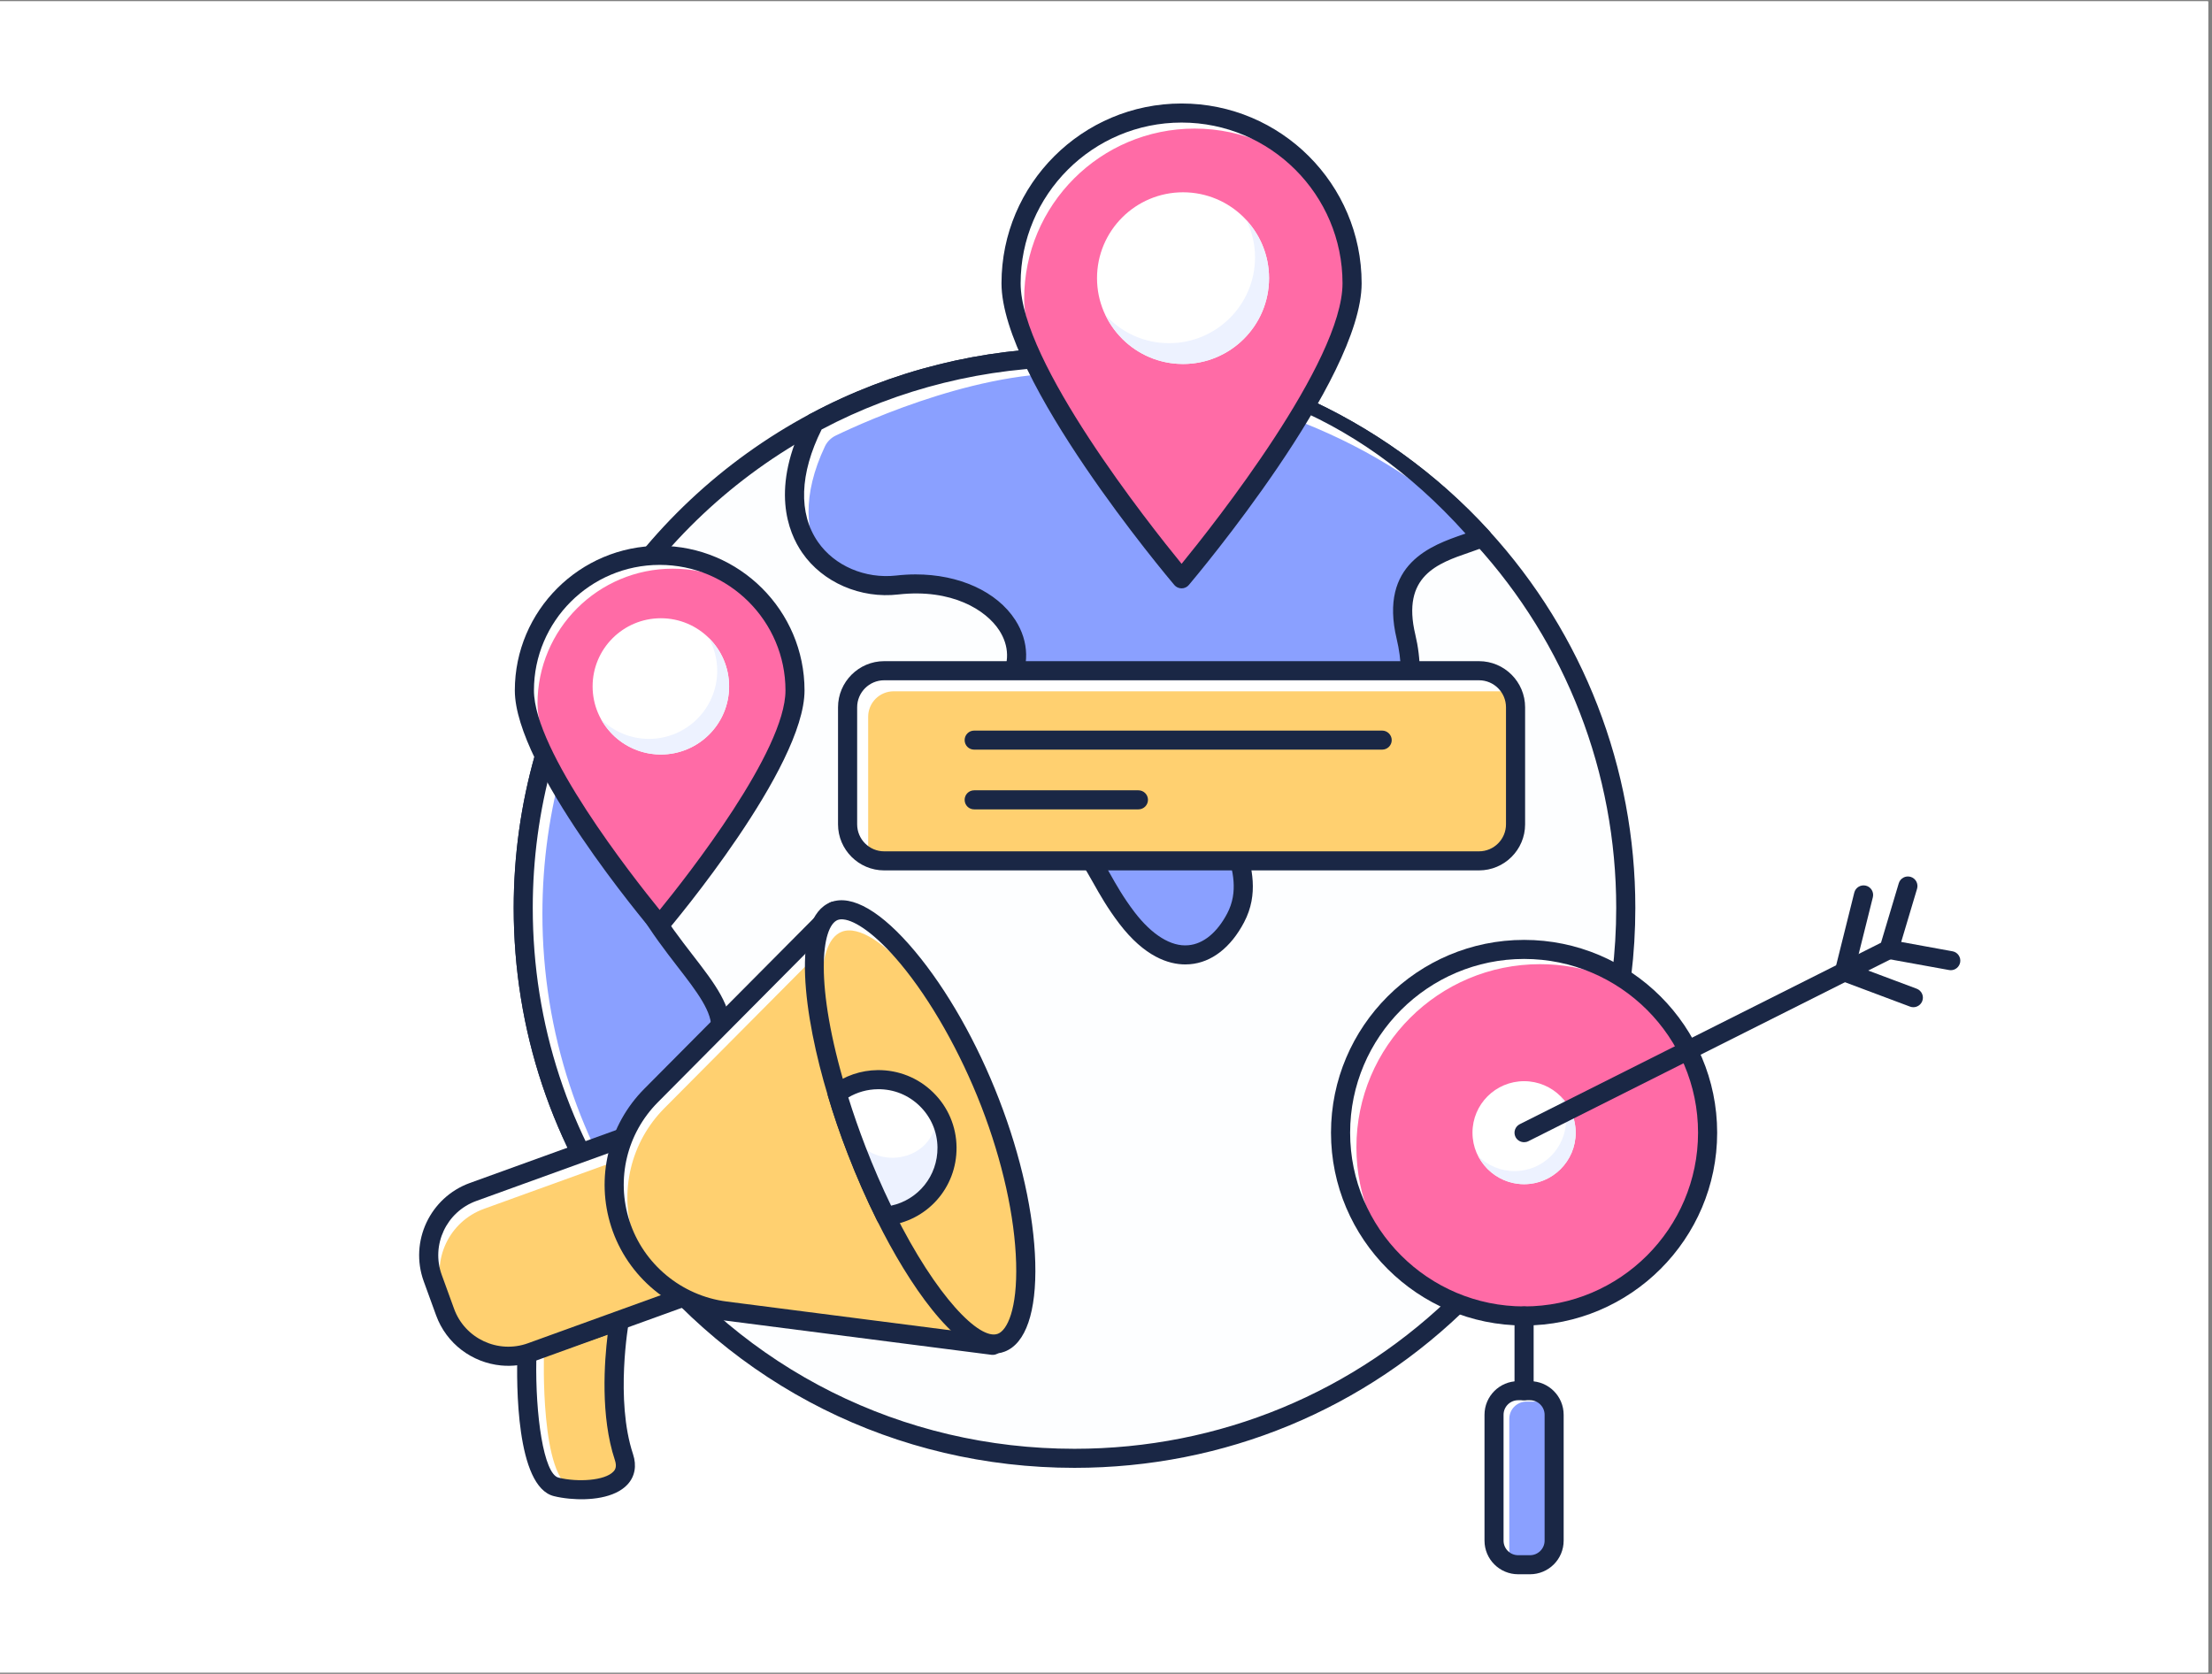 <svg xmlns="http://www.w3.org/2000/svg" xmlns:xlink="http://www.w3.org/1999/xlink" width="185" zoomAndPan="magnify" viewBox="0 0 138.75 105" height="140" preserveAspectRatio="xMidYMid meet" version="1.0"><rect x="0" y="0" width="138.75" height="105" fill="#808080" stroke="none"/><defs><clipPath id="fcecc60dd4"><path d="M 0 0.094 L 138.5 0.094 L 138.5 104.906 L 0 104.906 Z M 0 0.094 " clip-rule="nonzero"/></clipPath><clipPath id="5610fd6422"><path d="M 62 6.492 L 86 6.492 L 86 37 L 62 37 Z M 62 6.492 " clip-rule="nonzero"/></clipPath><clipPath id="056d16df73"><path d="M 93 87 L 98 87 L 98 98.742 L 93 98.742 Z M 93 87 " clip-rule="nonzero"/></clipPath><clipPath id="7d345b97d6"><path d="M 93.113 86.383 L 98.207 86.383 L 98.207 98.742 L 93.113 98.742 Z M 93.113 86.383 " clip-rule="nonzero"/></clipPath><clipPath id="0c0deda1d5"><path d="M 117.684 54.965 L 122.965 54.965 L 122.965 60.949 L 117.684 60.949 Z M 117.684 54.965 " clip-rule="nonzero"/></clipPath></defs><g clip-path="url(#fcecc60dd4)"><path fill="#ffffff" d="M 0 0.094 L 138.75 0.094 L 138.75 112.594 L 0 112.594 Z M 0 0.094 " fill-opacity="1" fill-rule="nonzero"/><path fill="#ffffff" d="M 0 0.094 L 138.75 0.094 L 138.75 105.094 L 0 105.094 Z M 0 0.094 " fill-opacity="1" fill-rule="nonzero"/><path fill="#ffffff" d="M 0 0.094 L 138.75 0.094 L 138.75 105.094 L 0 105.094 Z M 0 0.094 " fill-opacity="1" fill-rule="nonzero"/></g><path fill="#fdfeff" d="M 101.98 56.945 C 101.98 58.363 101.891 59.77 101.727 61.141 C 100.77 68.992 97.176 76.039 91.855 81.355 C 85.598 87.609 76.953 91.477 67.398 91.477 C 56.074 91.477 46.023 86.039 39.719 77.637 C 35.387 71.871 32.82 64.703 32.82 56.945 C 32.82 50.309 34.699 44.109 37.949 38.844 C 41.152 33.652 45.688 29.383 51.09 26.492 L 51.098 26.492 C 55.957 23.887 61.508 22.418 67.398 22.418 C 77.535 22.418 86.648 26.773 92.977 33.715 C 98.57 39.844 101.98 48 101.98 56.945 " fill-opacity="1" fill-rule="nonzero"/><path fill="#1a2745" d="M 51.328 27.047 C 46.051 29.879 41.602 34.066 38.461 39.156 C 35.164 44.496 33.418 50.645 33.418 56.945 C 33.418 64.344 35.762 71.375 40.195 77.277 C 46.684 85.922 56.602 90.879 67.398 90.879 C 76.48 90.879 85.016 87.348 91.43 80.934 C 96.777 75.594 100.223 68.539 101.129 61.07 C 101.297 59.711 101.379 58.324 101.379 56.945 C 101.379 48.477 98.238 40.367 92.531 34.117 C 86.102 27.062 76.941 23.016 67.398 23.016 C 61.809 23.016 56.27 24.398 51.383 27.02 C 51.363 27.031 51.348 27.039 51.328 27.047 Z M 67.398 92.074 C 56.219 92.074 45.953 86.941 39.238 77.996 C 34.648 71.883 32.223 64.605 32.223 56.945 C 32.223 50.426 34.027 44.055 37.441 38.527 C 40.703 33.242 45.324 28.898 50.809 25.965 C 50.828 25.957 50.844 25.949 50.863 25.941 C 55.914 23.242 61.629 21.816 67.398 21.816 C 77.277 21.816 86.762 26.008 93.418 33.312 C 99.324 39.781 102.578 48.18 102.578 56.945 C 102.578 58.371 102.492 59.805 102.32 61.215 C 101.379 68.949 97.812 76.25 92.277 81.777 C 85.637 88.418 76.801 92.074 67.398 92.074 " fill-opacity="1" fill-rule="nonzero"/><path fill="#8aa0ff" d="M 92.977 33.715 C 91.129 34.523 87.008 34.977 88.191 39.945 C 88.906 42.938 88.352 46.27 85.148 47.199 C 81.062 48.383 78.746 48.297 77.504 50.152 C 76.266 52.008 79.055 54.641 77.504 57.578 C 75.957 60.516 73.168 60.824 70.688 57.578 C 68.211 54.328 68.832 52.629 63.77 50.461 C 58.699 48.297 61.395 45.977 63.254 42.883 C 65.113 39.789 61.707 36.078 56.285 36.695 C 52.07 37.18 47.598 33.258 51.09 26.492 L 51.098 26.492 C 55.957 23.887 61.508 22.418 67.398 22.418 C 77.535 22.418 86.648 26.773 92.977 33.715 " fill-opacity="1" fill-rule="nonzero"/><path fill="#ffffff" d="M 51.75 27.988 C 51.891 27.699 52.129 27.465 52.418 27.324 C 54.332 26.402 62.039 22.918 68.277 23.469 C 77.871 24.32 86.613 27.406 92.883 33.754 C 92.914 33.738 92.945 33.727 92.977 33.715 C 86.648 26.773 77.535 22.418 67.398 22.418 C 61.508 22.418 55.957 23.887 51.098 26.492 L 51.09 26.492 C 49.012 30.52 49.754 33.535 51.586 35.219 C 50.512 33.535 50.289 31.074 51.75 27.988 " fill-opacity="1" fill-rule="nonzero"/><path fill="#ffffff" d="M 68.289 53.75 C 69.02 54.816 69.5 56.02 70.688 57.578 C 70.918 57.879 71.152 58.137 71.383 58.379 C 69.957 56.426 69.598 55.035 68.289 53.75 " fill-opacity="1" fill-rule="nonzero"/><path fill="#1a2745" d="M 57.434 36.031 C 60.148 36.031 62.527 37.094 63.688 38.895 C 64.562 40.254 64.594 41.82 63.77 43.191 C 63.484 43.664 63.184 44.117 62.891 44.559 C 62.004 45.887 61.238 47.035 61.508 47.945 C 61.715 48.629 62.555 49.293 64.004 49.914 C 67.781 51.527 68.59 52.969 69.617 54.789 C 70.016 55.5 70.469 56.301 71.164 57.215 C 72.258 58.645 73.461 59.395 74.535 59.293 C 75.473 59.215 76.34 58.508 76.977 57.301 C 77.695 55.93 77.324 54.613 76.965 53.344 C 76.629 52.145 76.281 50.906 77.008 49.82 C 78.027 48.293 79.676 47.914 81.957 47.387 C 82.84 47.184 83.844 46.953 84.98 46.625 C 87.871 45.785 88.234 42.695 87.609 40.082 C 86.48 35.348 89.812 34.199 91.805 33.512 C 91.848 33.496 91.887 33.484 91.926 33.469 C 84.812 25.555 76.648 23.016 67.398 23.016 C 61.867 23.016 56.387 24.371 51.539 26.938 C 50.156 29.707 50.07 32.207 51.305 33.992 C 52.344 35.496 54.27 36.32 56.215 36.102 C 56.629 36.055 57.031 36.031 57.434 36.031 Z M 74.352 60.496 C 73.293 60.496 71.793 60.012 70.211 57.941 C 69.465 56.961 68.992 56.121 68.574 55.379 C 67.586 53.625 66.934 52.469 63.531 51.012 C 61.688 50.223 60.68 49.359 60.359 48.285 C 59.93 46.84 60.883 45.41 61.891 43.895 C 62.176 43.469 62.465 43.031 62.742 42.574 C 63.332 41.594 63.309 40.516 62.68 39.543 C 61.855 38.266 59.707 36.914 56.352 37.289 C 53.98 37.566 51.605 36.535 50.32 34.672 C 49.438 33.398 48.293 30.602 50.559 26.219 C 50.625 26.09 50.734 25.992 50.863 25.941 C 55.914 23.242 61.629 21.816 67.398 21.816 C 77.277 21.816 86.762 26.008 93.418 33.312 C 93.551 33.453 93.602 33.648 93.562 33.84 C 93.523 34.027 93.395 34.184 93.219 34.262 C 92.914 34.395 92.566 34.516 92.195 34.645 C 90.18 35.336 87.898 36.125 88.777 39.805 C 89.492 42.809 89.02 46.699 85.316 47.773 C 84.145 48.113 83.125 48.348 82.227 48.555 C 80.066 49.051 78.762 49.352 78.004 50.484 C 77.602 51.086 77.785 51.836 78.121 53.02 C 78.504 54.375 78.98 56.066 78.035 57.855 C 77.203 59.441 75.992 60.375 74.637 60.484 C 74.547 60.492 74.453 60.496 74.352 60.496 " fill-opacity="1" fill-rule="nonzero"/><path fill="#8aa0ff" d="M 44.355 46.75 C 41.105 51.234 38.008 52.449 40.641 56.945 C 43.273 61.445 47.406 63.945 43.793 66.711 C 40.152 69.496 45.02 76.906 39.719 77.637 C 35.387 71.871 32.82 64.703 32.82 56.945 C 32.82 50.309 34.699 44.109 37.949 38.844 C 44.977 41.949 47.262 42.746 44.355 46.75 " fill-opacity="1" fill-rule="nonzero"/><path fill="#ffffff" d="M 34.023 57.324 C 34.023 50.734 35.871 44.582 39.082 39.34 C 38.719 39.18 38.344 39.016 37.949 38.844 C 34.699 44.109 32.82 50.309 32.82 56.945 C 32.82 64.703 35.387 71.871 39.715 77.637 C 40.012 77.594 40.273 77.531 40.512 77.449 C 36.43 71.781 34.023 64.832 34.023 57.324 " fill-opacity="1" fill-rule="nonzero"/><path fill="#1a2745" d="M 38.188 39.602 C 35.066 44.836 33.418 50.82 33.418 56.945 C 33.418 64.223 35.688 71.141 39.977 76.984 C 41.863 76.562 41.883 75 41.75 72.379 C 41.641 70.184 41.516 67.699 43.426 66.234 C 44.141 65.688 44.523 65.156 44.598 64.605 C 44.738 63.531 43.703 62.191 42.5 60.637 C 41.738 59.648 40.871 58.527 40.121 57.25 C 37.898 53.453 39.484 51.625 41.68 49.098 C 42.352 48.324 43.109 47.445 43.871 46.398 C 44.773 45.156 45.113 44.285 44.941 43.656 C 44.613 42.434 42.309 41.418 38.492 39.738 Z M 39.719 78.234 C 39.531 78.234 39.352 78.148 39.238 77.996 C 34.648 71.883 32.223 64.605 32.223 56.945 C 32.223 50.426 34.027 44.055 37.441 38.527 C 37.598 38.273 37.922 38.172 38.191 38.297 L 38.977 38.641 C 43.262 40.531 45.621 41.57 46.102 43.344 C 46.379 44.363 45.988 45.523 44.844 47.102 C 44.051 48.191 43.273 49.09 42.586 49.879 C 40.445 52.348 39.367 53.59 41.156 56.645 C 41.867 57.855 42.707 58.945 43.449 59.906 C 44.812 61.668 45.992 63.191 45.785 64.762 C 45.672 65.641 45.137 66.434 44.156 67.184 C 42.742 68.266 42.844 70.234 42.949 72.316 C 43.078 74.867 43.223 77.758 39.797 78.227 C 39.77 78.234 39.742 78.234 39.719 78.234 " fill-opacity="1" fill-rule="nonzero"/><path fill="#fdfeff" d="M 101.727 61.141 C 100.77 68.992 97.176 76.039 91.855 81.355 C 85.289 75.422 85.598 75.605 88.191 70.57 C 90.98 65.156 92.617 67.742 97.176 64.383 C 98.969 63.066 100.523 61.703 101.727 61.141 " fill-opacity="1" fill-rule="nonzero"/><path fill="#1a2745" d="M 100.957 62.285 C 100.398 62.668 99.77 63.152 99.09 63.68 C 98.594 64.066 98.074 64.465 97.535 64.863 C 95.625 66.27 94.18 66.691 93.02 67.027 C 91.371 67.504 90.281 67.82 88.727 70.844 L 88.422 71.434 C 86.348 75.426 86.297 75.523 91.832 80.527 C 96.664 75.531 99.871 69.117 100.957 62.285 Z M 91.855 81.953 C 91.711 81.953 91.566 81.902 91.453 81.797 C 85.184 76.133 84.809 75.797 87.359 70.883 L 87.66 70.297 C 89.453 66.816 90.879 66.402 92.688 65.879 C 93.812 65.551 95.086 65.18 96.82 63.902 C 97.355 63.508 97.867 63.113 98.355 62.734 C 99.543 61.816 100.57 61.023 101.469 60.602 C 101.668 60.508 101.898 60.531 102.074 60.656 C 102.254 60.785 102.344 60.996 102.32 61.215 C 101.379 68.949 97.812 76.25 92.277 81.777 C 92.16 81.895 92.008 81.953 91.855 81.953 " fill-opacity="1" fill-rule="nonzero"/><path fill="#ff6ba6" d="M 84.812 17.77 C 84.812 23.668 74.117 36.305 74.117 36.305 C 74.117 36.305 63.422 23.668 63.422 17.77 C 63.422 11.871 68.207 7.09 74.117 7.09 C 80.023 7.09 84.812 11.871 84.812 17.77 " fill-opacity="1" fill-rule="nonzero"/><path fill="#ffffff" d="M 64.242 18.746 C 64.242 12.848 69.031 8.066 74.938 8.066 C 77.988 8.066 80.73 9.348 82.68 11.395 C 80.73 8.785 77.625 7.09 74.117 7.09 C 68.207 7.09 63.422 11.871 63.422 17.77 C 63.422 23.668 74.117 36.305 74.117 36.305 C 74.117 36.305 74.125 36.297 74.125 36.293 C 71.637 33.215 64.242 23.652 64.242 18.746 " fill-opacity="1" fill-rule="nonzero"/><g clip-path="url(#5610fd6422)"><path fill="#1a2745" d="M 74.117 7.688 C 68.547 7.688 64.02 12.211 64.02 17.77 C 64.02 22.703 72.086 32.883 74.117 35.367 C 76.145 32.883 84.211 22.703 84.211 17.77 C 84.211 12.211 79.684 7.688 74.117 7.688 Z M 74.117 36.906 C 73.941 36.906 73.77 36.828 73.656 36.691 C 73.215 36.168 62.82 23.816 62.82 17.77 C 62.82 11.551 67.887 6.492 74.117 6.492 C 80.344 6.492 85.41 11.551 85.41 17.77 C 85.41 23.816 75.016 36.168 74.574 36.691 C 74.461 36.828 74.293 36.906 74.117 36.906 " fill-opacity="1" fill-rule="nonzero"/></g><path fill="#ffffff" d="M 79.602 17.449 C 79.602 20.422 77.188 22.832 74.207 22.832 C 71.23 22.832 68.812 20.422 68.812 17.449 C 68.812 14.473 71.23 12.062 74.207 12.062 C 77.188 12.062 79.602 14.473 79.602 17.449 " fill-opacity="1" fill-rule="nonzero"/><path fill="#edf2ff" d="M 78.195 13.828 C 78.527 14.531 78.723 15.312 78.723 16.141 C 78.723 19.117 76.309 21.527 73.328 21.527 C 71.746 21.527 70.328 20.844 69.344 19.762 C 70.211 21.578 72.059 22.832 74.207 22.832 C 77.188 22.832 79.602 20.422 79.602 17.449 C 79.602 16.051 79.066 14.785 78.195 13.828 " fill-opacity="1" fill-rule="nonzero"/><path fill="#ff6ba6" d="M 49.867 43.309 C 49.867 47.992 41.379 58.02 41.379 58.02 C 41.379 58.02 32.895 47.992 32.895 43.309 C 32.895 38.629 36.695 34.836 41.379 34.836 C 46.066 34.836 49.867 38.629 49.867 43.309 " fill-opacity="1" fill-rule="nonzero"/><path fill="#ffffff" d="M 33.715 44.148 C 33.715 39.469 37.516 35.672 42.199 35.672 C 44.512 35.672 46.602 36.598 48.133 38.094 C 46.582 36.059 44.141 34.738 41.379 34.738 C 36.695 34.738 32.895 38.531 32.895 43.211 C 32.895 47.891 41.379 57.922 41.379 57.922 C 41.379 57.922 41.391 57.91 41.41 57.891 C 39.301 55.262 33.715 47.945 33.715 44.148 " fill-opacity="1" fill-rule="nonzero"/><path fill="#1a2745" d="M 41.379 35.434 C 37.031 35.434 33.492 38.969 33.492 43.309 C 33.492 47.109 39.633 54.93 41.379 57.078 C 43.129 54.93 49.27 47.109 49.27 43.309 C 49.27 38.969 45.73 35.434 41.379 35.434 Z M 41.379 58.617 C 41.203 58.617 41.035 58.539 40.922 58.406 C 40.57 57.988 32.293 48.152 32.293 43.309 C 32.293 38.309 36.371 34.238 41.379 34.238 C 46.391 34.238 50.465 38.309 50.465 43.309 C 50.465 48.152 42.191 57.988 41.836 58.406 C 41.723 58.539 41.559 58.617 41.379 58.617 " fill-opacity="1" fill-rule="nonzero"/><path fill="#ffffff" d="M 45.734 43.055 C 45.734 45.414 43.816 47.328 41.453 47.328 C 39.09 47.328 37.172 45.414 37.172 43.055 C 37.172 40.695 39.09 38.781 41.453 38.781 C 43.816 38.781 45.734 40.695 45.734 43.055 " fill-opacity="1" fill-rule="nonzero"/><path fill="#edf2ff" d="M 44.453 40.008 C 44.789 40.617 44.988 41.324 44.988 42.074 C 44.988 44.434 43.07 46.348 40.707 46.348 C 39.539 46.348 38.48 45.879 37.707 45.121 C 38.438 46.438 39.84 47.328 41.453 47.328 C 43.816 47.328 45.734 45.414 45.734 43.055 C 45.734 41.859 45.242 40.781 44.453 40.008 " fill-opacity="1" fill-rule="nonzero"/><path fill="#ffd070" d="M 92.77 54 L 55.461 54 C 54.195 54 53.164 52.977 53.164 51.707 L 53.164 44.363 C 53.164 43.098 54.195 42.074 55.461 42.074 L 92.77 42.074 C 94.039 42.074 95.066 43.098 95.066 44.363 L 95.066 51.707 C 95.066 52.977 94.039 54 92.77 54 " fill-opacity="1" fill-rule="nonzero"/><path fill="#ffffff" d="M 54.457 44.961 C 54.457 44.078 55.172 43.363 56.059 43.363 L 94.754 43.363 C 94.797 43.363 94.836 43.371 94.879 43.375 C 94.527 42.559 93.715 41.984 92.77 41.984 L 55.461 41.984 C 54.195 41.984 53.164 43.012 53.164 44.277 L 53.164 51.621 C 53.164 52.523 53.695 53.297 54.457 53.672 L 54.457 44.961 " fill-opacity="1" fill-rule="nonzero"/><path fill="#1a2745" d="M 55.461 42.672 C 54.527 42.672 53.766 43.43 53.766 44.367 L 53.766 51.707 C 53.766 52.645 54.527 53.402 55.461 53.402 L 92.77 53.402 C 93.707 53.402 94.465 52.645 94.465 51.707 L 94.465 44.367 C 94.465 43.43 93.707 42.672 92.77 42.672 Z M 92.77 54.598 L 55.461 54.598 C 53.867 54.598 52.566 53.301 52.566 51.707 L 52.566 44.367 C 52.566 42.773 53.867 41.473 55.461 41.473 L 92.77 41.473 C 94.367 41.473 95.664 42.773 95.664 44.367 L 95.664 51.707 C 95.664 53.301 94.367 54.598 92.77 54.598 " fill-opacity="1" fill-rule="nonzero"/><path fill="#1a2745" d="M 86.695 47.023 L 61.105 47.023 C 60.773 47.023 60.508 46.758 60.508 46.426 C 60.508 46.098 60.773 45.828 61.105 45.828 L 86.695 45.828 C 87.027 45.828 87.297 46.098 87.297 46.426 C 87.297 46.758 87.027 47.023 86.695 47.023 " fill-opacity="1" fill-rule="nonzero"/><path fill="#1a2745" d="M 71.406 50.77 L 61.105 50.77 C 60.773 50.77 60.508 50.504 60.508 50.172 C 60.508 49.84 60.773 49.574 61.105 49.574 L 71.406 49.574 C 71.738 49.574 72.008 49.84 72.008 50.172 C 72.008 50.504 71.738 50.77 71.406 50.77 " fill-opacity="1" fill-rule="nonzero"/><path fill="#ffd070" d="M 33.055 84.848 C 33.055 84.848 32.793 92.746 34.887 93.266 C 36.688 93.715 39.809 93.422 39.137 91.402 C 37.941 87.801 38.852 82.82 38.852 82.82 L 33.055 84.848 " fill-opacity="1" fill-rule="nonzero"/><path fill="#ffffff" d="M 35.953 93.371 C 33.863 92.848 34.121 84.949 34.121 84.949 L 38.773 83.324 C 38.82 83.004 38.852 82.82 38.852 82.82 L 33.055 84.848 C 33.055 84.848 32.793 92.746 34.887 93.266 C 35.309 93.371 35.809 93.434 36.312 93.445 C 36.188 93.422 36.07 93.398 35.953 93.371 " fill-opacity="1" fill-rule="nonzero"/><path fill="#1a2745" d="M 33.641 85.273 C 33.574 88.746 34.098 92.453 35.031 92.688 C 36.219 92.984 37.949 92.883 38.48 92.305 C 38.594 92.188 38.703 91.996 38.57 91.59 C 37.652 88.836 37.91 85.387 38.117 83.711 Z M 35.711 94.008 C 35.352 93.973 35.02 93.918 34.742 93.848 C 32.363 93.258 32.391 86.793 32.457 84.828 C 32.465 84.578 32.621 84.363 32.855 84.281 L 38.656 82.254 C 38.855 82.184 39.078 82.227 39.242 82.363 C 39.406 82.504 39.48 82.715 39.441 82.926 C 39.434 82.977 38.574 87.805 39.707 91.215 C 39.949 91.945 39.824 92.621 39.359 93.121 C 38.559 93.98 36.965 94.129 35.711 94.008 " fill-opacity="1" fill-rule="nonzero"/><path fill="#ffd070" d="M 44.98 80.602 L 33.32 84.82 C 31.129 85.613 28.711 84.484 27.914 82.293 L 27.145 80.168 C 26.352 77.98 27.48 75.562 29.672 74.77 L 41.336 70.551 L 44.98 80.602 " fill-opacity="1" fill-rule="nonzero"/><path fill="#ffffff" d="M 27.824 81.227 C 27.031 79.039 28.164 76.625 30.355 75.828 L 41.812 71.684 L 41.348 70.406 L 29.688 74.625 C 27.496 75.418 26.363 77.836 27.156 80.023 L 27.93 82.148 C 28.09 82.586 28.312 82.98 28.586 83.324 L 27.824 81.227 " fill-opacity="1" fill-rule="nonzero"/><path fill="#1a2745" d="M 40.977 71.316 L 29.879 75.332 C 28 76.012 27.027 78.09 27.707 79.965 L 28.48 82.09 C 29.156 83.965 31.238 84.938 33.117 84.258 L 44.215 80.242 Z M 31.426 85.652 C 29.629 85.477 28.004 84.301 27.352 82.5 L 26.578 80.371 C 25.676 77.875 26.973 75.113 29.469 74.207 L 41.129 69.988 C 41.441 69.879 41.785 70.039 41.898 70.348 L 45.547 80.398 C 45.598 80.547 45.59 80.711 45.523 80.855 C 45.457 81 45.336 81.109 45.184 81.164 L 33.523 85.383 C 32.832 85.637 32.113 85.719 31.426 85.652 " fill-opacity="1" fill-rule="nonzero"/><path fill="#ffd070" d="M 62.273 84.391 L 45.496 82.234 C 42.426 81.84 39.859 79.711 38.914 76.77 C 38 73.934 38.746 70.828 40.844 68.715 L 52.332 57.148 L 62.273 84.391 " fill-opacity="1" fill-rule="nonzero"/><path fill="#ffffff" d="M 39.738 77.578 C 38.824 74.742 39.566 71.637 41.668 69.52 L 52.77 58.348 L 52.332 57.148 L 40.844 68.715 C 38.746 70.828 38 73.934 38.91 76.77 C 39.379 78.215 40.238 79.465 41.355 80.41 C 40.641 79.602 40.082 78.645 39.738 77.578 " fill-opacity="1" fill-rule="nonzero"/><path fill="#1a2745" d="M 52.094 58.238 L 41.27 69.137 C 39.32 71.098 38.633 73.953 39.484 76.586 C 40.355 79.293 42.746 81.277 45.574 81.641 L 61.371 83.672 Z M 62.215 84.984 C 62.207 84.984 62.203 84.984 62.195 84.984 L 45.422 82.828 C 42.133 82.406 39.355 80.102 38.34 76.953 C 37.355 73.891 38.152 70.574 40.418 68.293 L 51.91 56.727 C 52.051 56.582 52.258 56.52 52.461 56.562 C 52.664 56.605 52.828 56.75 52.898 56.941 L 62.836 84.184 C 62.906 84.383 62.871 84.602 62.742 84.762 C 62.613 84.922 62.414 85.004 62.215 84.984 " fill-opacity="1" fill-rule="nonzero"/><path fill="#ffd070" d="M 62.809 84.223 C 61.105 84.883 58.145 81.516 55.551 76.289 C 54.914 75.012 54.305 73.629 53.738 72.164 C 53.266 70.941 52.852 69.75 52.512 68.59 C 50.711 62.652 50.562 57.832 52.332 57.148 C 54.453 56.332 59.223 61.711 62.113 69.188 C 65.004 76.664 64.926 83.41 62.809 84.223 " fill-opacity="1" fill-rule="nonzero"/><path fill="#ffffff" d="M 52.984 69.883 C 51.184 63.945 51.031 59.125 52.805 58.445 C 54.922 57.625 59.691 63.004 62.582 70.477 C 62.438 70.051 62.281 69.621 62.113 69.188 C 59.223 61.711 54.453 56.332 52.332 57.148 C 50.562 57.832 50.711 62.652 52.512 68.59 C 52.801 69.574 53.152 70.594 53.539 71.625 C 53.336 71.035 53.152 70.457 52.984 69.883 " fill-opacity="1" fill-rule="nonzero"/><path fill="#1a2745" d="M 52.898 57.672 C 52.762 57.656 52.645 57.672 52.547 57.707 C 51.539 58.098 51.043 61.676 53.086 68.418 C 53.414 69.535 53.824 70.723 54.297 71.949 C 54.836 73.352 55.441 74.723 56.086 76.023 C 58.734 81.355 61.465 84.105 62.59 83.664 L 62.594 83.664 C 63.172 83.441 63.82 82.145 63.738 79.223 C 63.656 76.324 62.883 72.836 61.555 69.402 C 60.234 65.996 58.383 62.73 56.473 60.441 C 54.91 58.57 53.633 57.742 52.898 57.672 Z M 62.156 84.895 C 59.852 84.672 57.031 80.621 55.012 76.555 C 54.348 75.219 53.73 73.816 53.176 72.379 C 52.691 71.125 52.273 69.906 51.938 68.762 C 50.422 63.766 49.559 57.574 52.117 56.59 C 53.434 56.086 55.309 57.18 57.395 59.676 C 59.414 62.094 61.289 65.395 62.672 68.973 C 64.047 72.527 64.852 76.156 64.938 79.188 C 65.023 82.285 64.344 84.273 63.023 84.781 C 62.746 84.891 62.453 84.922 62.156 84.895 " fill-opacity="1" fill-rule="nonzero"/><path fill="#ffffff" d="M 59.402 71.969 C 59.426 74.207 57.738 76.062 55.551 76.289 C 54.914 75.012 54.305 73.629 53.738 72.164 C 53.266 70.941 52.852 69.75 52.512 68.59 C 53.223 68.055 54.098 67.734 55.055 67.727 C 57.434 67.699 59.379 69.602 59.402 71.969 " fill-opacity="1" fill-rule="nonzero"/><path fill="#edf2ff" d="M 59.402 71.969 C 59.395 71.141 59.145 70.375 58.73 69.723 C 58.734 69.777 58.742 69.832 58.742 69.891 C 58.742 69.914 58.742 69.934 58.742 69.957 C 58.727 72.949 54.52 73.656 53.395 70.883 C 53.285 70.617 53.18 70.352 53.078 70.082 C 52.879 69.578 52.703 69.078 52.527 68.582 C 52.523 68.586 52.516 68.59 52.512 68.59 C 52.852 69.75 53.266 70.941 53.738 72.164 C 54.305 73.629 54.914 75.012 55.551 76.289 C 57.738 76.062 59.426 74.207 59.402 71.969 " fill-opacity="1" fill-rule="nonzero"/><path fill="#1a2745" d="M 53.211 68.84 C 53.52 69.832 53.883 70.875 54.297 71.949 C 54.785 73.211 55.32 74.445 55.895 75.629 C 57.598 75.262 58.82 73.762 58.805 71.977 C 58.793 70.992 58.398 70.07 57.691 69.379 C 56.984 68.688 56.059 68.312 55.062 68.324 C 54.402 68.332 53.773 68.508 53.211 68.84 Z M 55.492 76.883 C 55.289 76.863 55.105 76.742 55.012 76.555 C 54.348 75.219 53.73 73.816 53.176 72.379 C 52.691 71.125 52.273 69.906 51.938 68.762 C 51.867 68.523 51.949 68.266 52.152 68.113 C 52.992 67.48 53.996 67.137 55.051 67.125 C 56.359 67.113 57.598 67.609 58.531 68.523 C 59.465 69.438 59.988 70.66 60 71.965 C 60.027 74.508 58.141 76.621 55.609 76.883 C 55.57 76.887 55.531 76.887 55.492 76.883 " fill-opacity="1" fill-rule="nonzero"/><path fill="#ff6ba6" d="M 107.113 71.051 C 107.113 77.398 101.957 82.547 95.602 82.547 C 89.242 82.547 84.086 77.398 84.086 71.051 C 84.086 64.703 89.242 59.555 95.602 59.555 C 101.957 59.555 107.113 64.703 107.113 71.051 " fill-opacity="1" fill-rule="nonzero"/><path fill="#ffffff" d="M 85.082 71.973 C 85.082 65.625 90.238 60.48 96.598 60.48 C 99.359 60.48 101.891 61.449 103.875 63.07 C 101.781 60.906 98.852 59.555 95.602 59.555 C 89.242 59.555 84.086 64.703 84.086 71.051 C 84.086 74.641 85.738 77.848 88.32 79.953 C 86.32 77.887 85.082 75.074 85.082 71.973 " fill-opacity="1" fill-rule="nonzero"/><path fill="#1a2745" d="M 95.602 60.152 C 89.582 60.152 84.688 65.043 84.688 71.051 C 84.688 77.059 89.582 81.949 95.602 81.949 C 101.617 81.949 106.512 77.059 106.512 71.051 C 106.512 65.043 101.617 60.152 95.602 60.152 Z M 95.602 83.145 C 88.922 83.145 83.488 77.719 83.488 71.051 C 83.488 64.383 88.922 58.957 95.602 58.957 C 102.277 58.957 107.711 64.383 107.711 71.051 C 107.711 77.719 102.277 83.145 95.602 83.145 " fill-opacity="1" fill-rule="nonzero"/><path fill="#ffffff" d="M 98.836 71.051 C 98.836 72.836 97.387 74.281 95.602 74.281 C 93.812 74.281 92.363 72.836 92.363 71.051 C 92.363 69.266 93.812 67.82 95.602 67.82 C 97.387 67.82 98.836 69.266 98.836 71.051 " fill-opacity="1" fill-rule="nonzero"/><path fill="#edf2ff" d="M 97.852 68.738 C 98.09 69.188 98.234 69.688 98.234 70.23 C 98.234 72.016 96.785 73.461 95 73.461 C 94.121 73.461 93.328 73.109 92.746 72.543 C 93.289 73.57 94.355 74.281 95.602 74.281 C 97.387 74.281 98.836 72.836 98.836 71.051 C 98.836 70.141 98.457 69.324 97.852 68.738 " fill-opacity="1" fill-rule="nonzero"/><g clip-path="url(#056d16df73)"><path fill="#8aa0ff" d="M 95.969 98.152 L 95.23 98.152 C 94.395 98.152 93.715 97.473 93.715 96.641 L 93.715 88.746 C 93.715 87.91 94.395 87.234 95.23 87.234 L 95.969 87.234 C 96.805 87.234 97.484 87.91 97.484 88.746 L 97.484 96.641 C 97.484 97.473 96.805 98.152 95.969 98.152 " fill-opacity="1" fill-rule="nonzero"/><path fill="#ffffff" d="M 94.672 97.754 L 94.672 88.996 C 94.672 88.402 95.156 87.918 95.754 87.918 L 97.234 87.918 C 96.965 87.504 96.5 87.234 95.969 87.234 L 95.23 87.234 C 94.395 87.234 93.715 87.91 93.715 88.746 L 93.715 96.641 C 93.715 97.297 94.137 97.848 94.719 98.059 C 94.691 97.961 94.672 97.859 94.672 97.754 " fill-opacity="1" fill-rule="nonzero"/></g><g clip-path="url(#7d345b97d6)"><path fill="#1a2745" d="M 95.23 87.832 C 94.723 87.832 94.312 88.242 94.312 88.746 L 94.312 96.641 C 94.312 97.145 94.723 97.555 95.23 97.555 L 95.969 97.555 C 96.473 97.555 96.887 97.145 96.887 96.641 L 96.887 88.746 C 96.887 88.242 96.473 87.832 95.969 87.832 Z M 95.969 98.75 L 95.23 98.75 C 94.062 98.75 93.117 97.805 93.117 96.641 L 93.117 88.746 C 93.117 87.582 94.062 86.637 95.23 86.637 L 95.969 86.637 C 97.137 86.637 98.082 87.582 98.082 88.746 L 98.082 96.641 C 98.082 97.805 97.137 98.75 95.969 98.75 " fill-opacity="1" fill-rule="nonzero"/></g><path fill="#1a2745" d="M 95.602 87.832 C 95.27 87.832 95 87.562 95 87.234 L 95 82.547 C 95 82.215 95.27 81.949 95.602 81.949 C 95.93 81.949 96.199 82.215 96.199 82.547 L 96.199 87.234 C 96.199 87.562 95.93 87.832 95.602 87.832 " fill-opacity="1" fill-rule="nonzero"/><path fill="#1a2745" d="M 95.602 71.648 C 95.379 71.648 95.168 71.527 95.062 71.32 C 94.914 71.023 95.035 70.664 95.332 70.516 L 118.219 59.02 C 118.516 58.871 118.875 58.992 119.023 59.285 C 119.172 59.582 119.055 59.941 118.758 60.09 L 95.867 71.586 C 95.781 71.629 95.691 71.648 95.602 71.648 " fill-opacity="1" fill-rule="nonzero"/><g clip-path="url(#0c0deda1d5)"><path fill="#1a2745" d="M 122.363 60.859 C 122.328 60.859 122.293 60.855 122.258 60.848 L 118.379 60.145 C 118.211 60.113 118.066 60.012 117.977 59.867 C 117.887 59.723 117.863 59.547 117.914 59.383 L 119.102 55.406 C 119.195 55.09 119.527 54.91 119.848 55.004 C 120.164 55.098 120.344 55.434 120.25 55.75 L 119.254 59.086 L 122.473 59.672 C 122.797 59.73 123.012 60.043 122.953 60.367 C 122.898 60.656 122.648 60.859 122.363 60.859 " fill-opacity="1" fill-rule="nonzero"/></g><path fill="#1a2745" d="M 120.016 63.18 C 119.945 63.18 119.875 63.168 119.805 63.141 L 115.48 61.52 C 115.195 61.414 115.035 61.109 115.109 60.816 L 116.312 55.992 C 116.391 55.672 116.715 55.477 117.039 55.555 C 117.359 55.633 117.555 55.957 117.477 56.281 L 116.402 60.586 L 120.227 62.02 C 120.535 62.137 120.695 62.48 120.578 62.789 C 120.488 63.031 120.258 63.18 120.016 63.18 " fill-opacity="1" fill-rule="nonzero"/></svg>